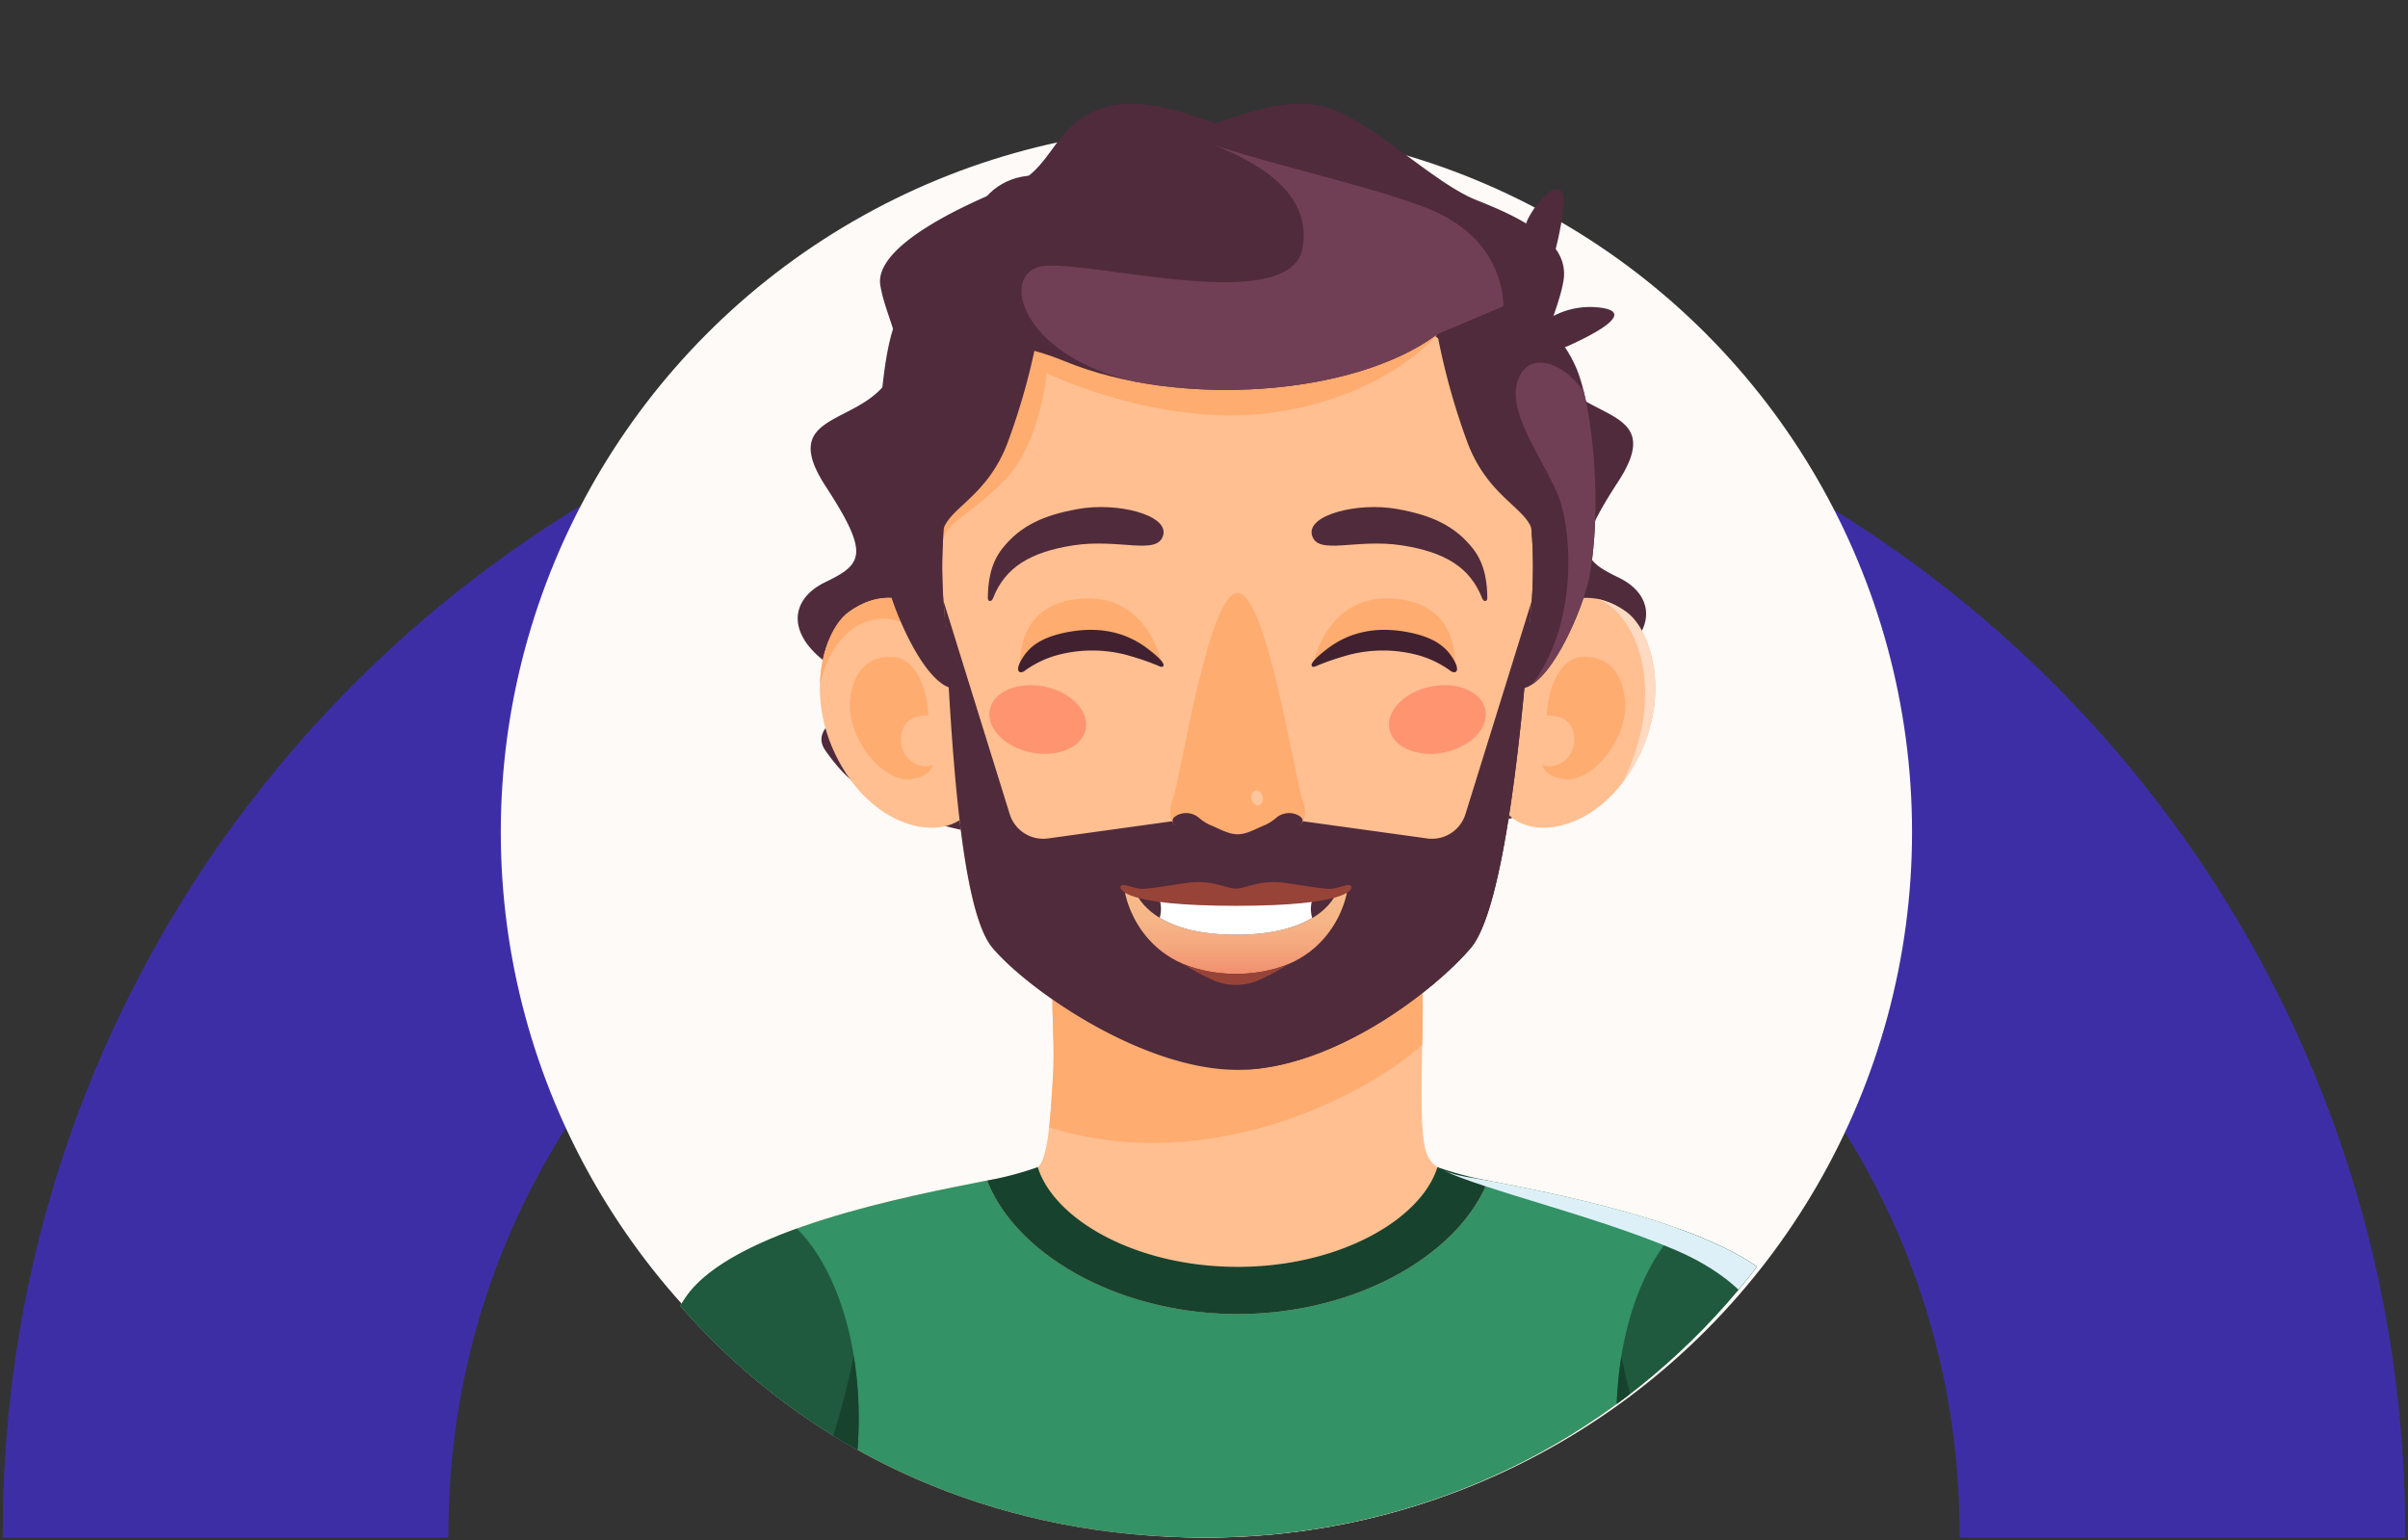 <svg xmlns="http://www.w3.org/2000/svg" xmlns:xlink="http://www.w3.org/1999/xlink" width="425.544" height="272.254" viewBox="0 0 425.544 272.254">
  <rect x="0" y="0" width="425.544" height="272.254" fill="#333333" stroke="none"/>
  <defs>
    <clipPath id="clip-path">
      <path id="Trazado_150215" data-name="Trazado 150215" d="M459.5,542.641c0,75.041,54.059,126.7,122.926,126.7s124.584-55,124.584-130.043S651.294,397.588,582.423,397.588,459.5,467.6,459.5,542.641Z" transform="translate(-459.497 -397.588)" fill="none"/>
    </clipPath>
    <linearGradient id="linear-gradient" x1="0.5" y1="0.08" x2="0.5" y2="1.056" gradientUnits="objectBoundingBox">
      <stop offset="0" stop-color="#f7ba8a"/>
      <stop offset="0.281" stop-color="#f6b587"/>
      <stop offset="0.581" stop-color="#f4a87e"/>
      <stop offset="0.889" stop-color="#f19371"/>
      <stop offset="1" stop-color="#f08a6b"/>
    </linearGradient>
  </defs>
  <g id="img12" transform="translate(-920.5 -5637.303)">
    <path id="Sustracción_5" data-name="Sustracción 5" d="M212.272,0a213.88,213.88,0,0,0-42.78,4.313,211.117,211.117,0,0,0-75.9,31.938,212.875,212.875,0,0,0-76.907,93.392A211.168,211.168,0,0,0,4.313,169.488,213.841,213.841,0,0,0,0,212.269c0,.294,0,.595,0,.888H78.747c0-.267,0-.549,0-.888a134.507,134.507,0,0,1,2.713-26.912,132.764,132.764,0,0,1,20.093-47.744A133.913,133.913,0,0,1,160.3,89.238a132.946,132.946,0,0,1,25.064-7.779,134.864,134.864,0,0,1,53.819,0,132.8,132.8,0,0,1,47.745,20.089A133.913,133.913,0,0,1,335.3,160.292a132.842,132.842,0,0,1,7.78,25.064,134.527,134.527,0,0,1,2.713,26.912c0,.3,0,.591,0,.888h78.748l0-.4c0-.163,0-.326,0-.488a213.836,213.836,0,0,0-4.313-42.78,211.115,211.115,0,0,0-31.941-75.9,212.888,212.888,0,0,0-93.394-76.9A211.221,211.221,0,0,0,255.051,4.313,213.871,213.871,0,0,0,212.272,0Z" transform="translate(921 5695.901)" fill="#3e2ea6" stroke="rgba(0,0,0,0)" stroke-miterlimit="10" stroke-width="1"/>
    <g id="Grupo_133553" data-name="Grupo 133553" transform="translate(549.877 5239.715)">
      <circle id="Elipse_4979" data-name="Elipse 4979" cx="124.699" cy="124.699" r="124.699" transform="translate(459.123 419.943)" fill="#fefaf7"/>
      <g id="Grupo_133552" data-name="Grupo 133552" transform="translate(460.544 397.588)">
        <g id="Grupo_133551" data-name="Grupo 133551" clip-path="url(#clip-path)">
          <g id="Grupo_133550" data-name="Grupo 133550" transform="translate(20.789 18.346)">
            <path id="Trazado_150170" data-name="Trazado 150170" d="M615.295,502.013c9.858-5.752,9.322-12.668,2.718-15.861s-7.976-4.863-.107-16.941-3.65-10.942-9.664-17.131-1.274-11.079,0-18.329-8.182-11.455-15.409-14.333-17.2-12.82-25.26-15.987c-7.551-2.965-17.124,1.4-20.777,2.429-3.657-1.034-13.23-5.395-20.777-2.429-8.056,3.167-8.182,10.649-15.409,13.527s-24.351,10.368-23.074,17.614,6.015,12.139,0,18.329-17.534,5.053-9.664,17.131,6.5,13.748-.106,16.941-7.14,10.109,2.722,15.861-7.034,7.779-2.616,13.96,13.934,18.146,62.313,16.42a23,23,0,0,0,6.611-1.175,22.979,22.979,0,0,0,6.611,1.175c48.379,1.726,60.081-11.063,64.5-17.242S605.433,507.765,615.295,502.013Z" transform="translate(-442.663 -402.414)" fill="#502b3b"/>
            <g id="Grupo_133539" data-name="Grupo 133539" transform="translate(0 156.666)">
              <path id="Trazado_150171" data-name="Trazado 150171" d="M670.517,497.935c-8.224-12.117-40.106-18.051-52.755-20.572-3.4-.677-6.98-.875-9.463-2.46-2.083-1.334-2.425-3.581-2.68-7.026-.433-5.9.274-20.557,0-24.256H540.3c-.274,3.7.437,10,0,15.9-.255,3.445-.589,14.04-2.677,15.375-2.483,1.589-6.072,1.787-9.463,2.464-12.653,2.521-44.531,8.455-52.759,20.572-8.615,12.691-10.44,34.357-10.44,34.357s43.706,18.1,108,18.1,108-18.1,108-18.1S679.132,510.625,670.517,497.935Z" transform="translate(-464.965 -443.621)" fill="#ffbf91"/>
              <path id="Trazado_150172" data-name="Trazado 150172" d="M485.252,459.524c-.125,1.7-.274,5.133-.639,8.338,29.141,9.105,57.351-6.65,65.925-14.618.046-2.414.091-4.684.095-6.49,0-1.068-.015-1.962-.038-2.578-.007-.2-.015-.4-.026-.555H485.252C484.978,447.32,485.689,453.624,485.252,459.524Z" transform="translate(-409.914 -443.621)" fill="#ffac70"/>
            </g>
            <g id="Grupo_133540" data-name="Grupo 133540" transform="translate(34.175 87.314)">
              <path id="Trazado_150173" data-name="Trazado 150173" d="M496.264,431.092s-7.235-10.3-17.158-3.235c-4.5,3.209-8.3,15.322-1.251,27.381,6.9,11.8,19.051,13.36,22.948,7.33Z" transform="translate(-473.954 -425.38)" fill="#ffbf91"/>
              <path id="Trazado_150174" data-name="Trazado 150174" d="M496.247,431.092s-7.235-10.3-17.158-3.235c-2.616,1.863-4.977,6.741-5.129,12.858.167-.855,2.08-9.854,9.345-11.447,7.63-1.673,13.124,7.676,13.124,7.433,0-.061.091-1.167.224-2.794Z" transform="translate(-473.937 -425.38)" fill="#ffac70"/>
              <path id="Trazado_150175" data-name="Trazado 150175" d="M475.517,434.861c.756-4.783,3.676-6.961,7.49-6.722s6.045,5.368,6.208,10.406c0,0-4.7-.6-4.844,4.034-.122,4.133,3.954,5.581,5.638,4.6,0,0-.308,2.315-4.262,2.589C480.98,450.091,474.2,442.035,475.517,434.861Z" transform="translate(-470.042 -417.697)" fill="#ffac70"/>
            </g>
            <g id="Grupo_133541" data-name="Grupo 133541" transform="translate(154.968 87.314)">
              <path id="Trazado_150176" data-name="Trazado 150176" d="M510.266,431.092s7.235-10.3,17.158-3.235c4.5,3.209,8.3,15.322,1.251,27.381-6.9,11.8-19.047,13.36-22.948,7.33Z" transform="translate(-505.726 -425.38)" fill="#ffbf91"/>
              <path id="Trazado_150177" data-name="Trazado 150177" d="M514.9,457.751a26.6,26.6,0,0,0,1.764-2.616c7.049-12.059,3.251-24.172-1.251-27.381a12.79,12.79,0,0,0-5.4-2.338C516.076,426.929,523.437,440.057,514.9,457.751Z" transform="translate(-493.717 -425.277)" fill="#fddac1"/>
              <path id="Trazado_150178" data-name="Trazado 150178" d="M522.029,434.861c-.757-4.783-3.676-6.961-7.49-6.722s-6.041,5.368-6.208,10.406c0,0,4.707-.6,4.844,4.034.122,4.133-3.954,5.581-5.638,4.6,0,0,.308,2.315,4.262,2.589C516.565,450.091,523.352,442.035,522.029,434.861Z" transform="translate(-500.655 -417.697)" fill="#ffac70"/>
            </g>
            <g id="Grupo_133542" data-name="Grupo 133542" transform="translate(54.701 29.649)">
              <path id="Trazado_150179" data-name="Trazado 150179" d="M531.85,551.3c-16.861,0-37.1-14.181-43.338-21.591-6.623-7.866-7.573-47.261-8.634-61.267-3.041-40.2,23.268-58.233,51.972-58.233s55.017,18.032,51.972,58.233c-1.057,14.006-4.1,53.4-10.721,61.267C566.861,537.122,548.711,551.3,531.85,551.3Z" transform="translate(-478.555 -410.212)" fill="#ffbf91"/>
              <path id="Trazado_150180" data-name="Trazado 150180" d="M572.923,486.8c6.623-7.866,9.664-47.261,10.721-61.267l-11.7,37.654a6.2,6.2,0,0,1-6.764,4.3l-33.506-4.638-33.506,4.638a6.2,6.2,0,0,1-6.764-4.3l-11.7-37.654c1.061,14.006,2.011,53.4,8.634,61.267,6.239,7.41,26.476,21.591,43.338,21.591S566.684,494.206,572.923,486.8Z" transform="translate(-478.378 -367.296)" fill="#502b3b"/>
              <path id="Trazado_150181" data-name="Trazado 150181" d="M567.96,415.837s-8.718,10.851-28.719,13.8-40.311-6.9-40.311-6.9-1.167,12.371-7.273,18.69-10.763,7.912-10.98,10.695a31.051,31.051,0,0,1,0-18.143c2.977-10.238,9.714-20.348,30.35-21.61S567.96,415.837,567.96,415.837Z" transform="translate(-479.353 -404.766)" fill="#ffac70"/>
            </g>
            <path id="Trazado_150182" data-name="Trazado 150182" d="M488.259,458.568c1.456-3.68,7.566-5.767,11.1-14.6a119,119,0,0,0,5.49-19.6L496.2,409.113s-10.984,2.559-16.128,12.36c-3.616,6.889-4.41,33.209-2.087,45.752.969,5.224,6.851,19.443,12.151,19.781l-1.49-10.337A86.659,86.659,0,0,1,488.259,458.568Z" transform="translate(-432.162 -383.642)" fill="#502b3b"/>
            <path id="Trazado_150183" data-name="Trazado 150183" d="M519.247,450.966c-1.456-3.68-7.566-5.767-11.1-14.6a119.425,119.425,0,0,1-5.49-19.6l11.66-4.935s8.231.536,12.763,10.63c3.049,6.794,4.76,24.625,2.437,37.167-.969,5.224-6.851,19.443-12.151,19.781l1.49-10.337A86.667,86.667,0,0,0,519.247,450.966Z" transform="translate(-359.351 -376.041)" fill="#502b3b"/>
            <path id="Trazado_150184" data-name="Trazado 150184" d="M508.268,417.9a2.943,2.943,0,0,1,1-4.46,13.99,13.99,0,0,1,9.014-1.323c5.1,1.061-2.559,4.893-6.505,6.661a2.922,2.922,0,0,1-3.505-.878Z" transform="translate(-345.41 -375.965)" fill="#502b3b"/>
            <path id="Trazado_150185" data-name="Trazado 150185" d="M519.314,452.279c1.924-10.383,1.08-24.37-1-32.742-4.106-5.794-10.394-7.2-11.824-1.285s5.513,14.417,7.585,20.465c2.4,6.984,2.779,22.636-4.935,32.624C513.843,468.345,518.466,456.856,519.314,452.279Z" transform="translate(-349.146 -368.696)" fill="#713f55"/>
            <path id="Trazado_150186" data-name="Trazado 150186" d="M500.493,437.238c.654,3.216,4.98,5.049,9.657,4.095s7.942-4.33,7.288-7.547-4.98-5.049-9.661-4.095S499.839,434.025,500.493,437.238Z" transform="translate(-365.655 -326.693)" fill="#ff9470"/>
            <path id="Trazado_150187" data-name="Trazado 150187" d="M498.86,437.238c-.654,3.216-4.977,5.049-9.657,4.095s-7.942-4.33-7.288-7.547,4.98-5.049,9.661-4.095S499.518,434.025,498.86,437.238Z" transform="translate(-417.706 -326.693)" fill="#ff9470"/>
            <g id="Grupo_133543" data-name="Grupo 133543" transform="translate(121.07 87.406)">
              <path id="Trazado_150188" data-name="Trazado 150188" d="M521.856,437.035s.969-10.736-10.786-11.588S496.919,436.7,496.9,436.761c0,0,4.2-5.931,13.356-5.266S521.856,437.035,521.856,437.035Z" transform="translate(-496.546 -425.404)" fill="#ffac70"/>
              <path id="Trazado_150189" data-name="Trazado 150189" d="M497.119,433.413c.3.065,1.661-.829,6.266-2.114a23.92,23.92,0,0,1,11.721-.091,17.732,17.732,0,0,1,6.315,2.95c.855.563,1.7.023.521-1.985-1.133-1.939-3.015-4.057-8.748-5.007-6.144-1.015-10.485.7-13.493,2.969C496.758,432.36,496.419,433.265,497.119,433.413Z" transform="translate(-496.81 -421.303)" fill="#412130"/>
            </g>
            <g id="Grupo_133544" data-name="Grupo 133544" transform="translate(69.212 87.406)">
              <path id="Trazado_150190" data-name="Trazado 150190" d="M483.289,437.035s-.969-10.736,10.786-11.588,14.151,11.257,14.166,11.314c0,0-4.2-5.931-13.356-5.266S483.289,437.035,483.289,437.035Z" transform="translate(-482.889 -425.404)" fill="#ffac70"/>
              <path id="Trazado_150191" data-name="Trazado 150191" d="M508.575,433.413c-.308.065-1.665-.829-6.269-2.114a23.92,23.92,0,0,0-11.721-.091,17.73,17.73,0,0,0-6.315,2.95c-.855.563-1.7.023-.521-1.985,1.133-1.939,3.015-4.057,8.748-5.007,6.144-1.015,10.486.7,13.493,2.969C508.932,432.36,509.271,433.265,508.575,433.413Z" transform="translate(-483.17 -421.303)" fill="#412130"/>
            </g>
            <path id="Trazado_150192" data-name="Trazado 150192" d="M545.073,426.4s-6.026,35.844-8.3,46.17-7.208,15.846-17.245,22.667-19.876,10.7-26.157,10.7c16.861,0,35.011-14.181,41.25-21.591,6.155-7.311,9.216-41.859,10.466-57.937Z" transform="translate(-385.375 -335.201)" fill="#502b3b"/>
            <path id="Trazado_150193" data-name="Trazado 150193" d="M576.121,428.877s.528-12.428-14.105-17.443c-11.573-3.965-47.177.958-61.473-4.319-14.257-5.262-21.659,5.239-19.6,20.367,2.186,16.086-1.19,3.38,17.838,11.181,19.8,8.117,50.8,6.239,65.681-4.851Z" transform="translate(-421.153 -393.092)" fill="#502b3b"/>
            <path id="Trazado_150194" data-name="Trazado 150194" d="M559.213,417.594h0l-.015-.011-.019-.008c-6.38-4.285-28.233-8.691-41.832-13.246,7.33,2.927,17.424,8.307,15.668,18.188-2.247,12.622-40.216,1.251-46.812,3.414s-2.251,15.808,17.1,20.207c18.717,3.566,41.437.635,53.519-8.372h0l.354-.148.407-.171c.878-.373,2.148-.912,3.524-1.494l6.7-2.836.677-.285S568.892,423.331,559.213,417.594Z" transform="translate(-413.521 -397.047)" fill="#713f55"/>
            <path id="Trazado_150195" data-name="Trazado 150195" d="M511.231,420.183a58.572,58.572,0,0,0,2.312-10.5c.646-5.555-3.273-3.486-6.11,1.635S511.231,420.183,511.231,420.183Z" transform="translate(-347.948 -391.302)" fill="#502b3b"/>
            <g id="Grupo_133545" data-name="Grupo 133545" transform="translate(0 187.936)">
              <path id="Trazado_150196" data-name="Trazado 150196" d="M670.517,473.149c-8.224-12.117-40.106-18.051-52.755-20.572-.179-.034-.357-.072-.536-.107-5.132,13.17-23.37,23.595-44.261,23.595s-39.133-10.425-44.265-23.6h.008c-.182.038-.361.072-.544.11-12.653,2.521-44.531,8.455-52.759,20.572-8.615,12.691-10.44,34.357-10.44,34.357s43.706,18.1,108,18.1,108-18.1,108-18.1S679.132,485.84,670.517,473.149Z" transform="translate(-464.965 -450.106)" fill="#339266"/>
              <path id="Trazado_150197" data-name="Trazado 150197" d="M570.256,454.211a57.832,57.832,0,0,1-8.931-2.365h-.015c-2.878,9.242-17.314,17.622-35.316,17.622s-32.438-8.379-35.316-17.622h-.027a57.215,57.215,0,0,1-8.923,2.361c5.133,13.173,23.374,23.6,44.265,23.6S565.123,467.38,570.256,454.211Z" transform="translate(-417.994 -451.846)" fill="#17422e"/>
              <path id="Trazado_150198" data-name="Trazado 150198" d="M521.918,454.7c-7.189,7.083-12.162,22.009-10.668,39.673,1.49,17.633,3.232,17.508,3.235,17.53,17.945-4.186,37.532-10.668,37.532-10.668s-1.825-21.667-10.44-34.357C538.13,461.8,530.522,457.814,521.918,454.7Z" transform="translate(-336.025 -443.838)" fill="#1f593e"/>
              <path id="Trazado_150199" data-name="Trazado 150199" d="M505.74,494.379c1.494-17.663-3.483-32.59-10.668-39.676h0c-8.6,3.11-16.215,7.1-19.663,12.181-8.615,12.691-10.44,34.357-10.44,34.357s19.591,6.486,37.54,10.672C502.5,511.9,504.25,512.031,505.74,494.379Z" transform="translate(-464.965 -443.841)" fill="#1f593e"/>
              <path id="Trazado_150200" data-name="Trazado 150200" d="M511.856,460.635a69.958,69.958,0,0,0-.608,17.124c1.49,17.633,3.232,17.508,3.235,17.53,3.414-.795,6.885-1.673,10.273-2.578C517.08,487.3,511.886,460.791,511.856,460.635Z" transform="translate(-336.023 -427.22)" fill="#17422e"/>
              <path id="Trazado_150201" data-name="Trazado 150201" d="M485.033,460.635a69.752,69.752,0,0,1,.612,17.124c-1.49,17.633-3.232,17.508-3.235,17.53-3.414-.795-6.885-1.673-10.273-2.578C479.809,487.3,485,460.791,485.033,460.635Z" transform="translate(-444.87 -427.22)" fill="#17422e"/>
              <path id="Trazado_150202" data-name="Trazado 150202" d="M511.35,453.894c-2.939-.585-6.022-.817-8.406-1.9,6.764,3.357,26.628,7.965,40.809,14,15,6.383,18.827,15.957,21.7,27.446s-4.813,19.7-4.813,19.7l.517.27c8.634-2.627,13.386-4.589,13.386-4.589s-1.825-21.667-10.44-34.357C555.881,462.349,524,456.415,511.35,453.894Z" transform="translate(-358.553 -451.423)" fill="#def0f7" style="mix-blend-mode: soft-light;isolation: isolate"/>
            </g>
            <g id="Grupo_133547" data-name="Grupo 133547" transform="translate(87.282 137.549)">
              <path id="Trazado_150203" data-name="Trazado 150203" d="M507.751,439.928c-7.486,0-19.614-.855-19.614-.855s2.258,14.405,19.614,14.405,19.614-14.405,19.614-14.405S515.233,439.928,507.751,439.928Z" transform="translate(-487.322 -437.247)" fill="url(#linear-gradient)"/>
              <path id="Trazado_150204" data-name="Trazado 150204" d="M506.509,439.581c-3.558,0-17.9-.585-17.9-.585s2.156,7.771,17.835,7.771,17.835-7.661,17.835-7.661Z" transform="translate(-486.007 -437.465)" fill="#502b3b"/>
              <path id="Trazado_150205" data-name="Trazado 150205" d="M503.3,439.161l-13.58.673a5.677,5.677,0,0,1,.11,3.475c2.654,1.6,6.843,2.992,13.466,2.992h.015c6.627,0,10.816-1.372,13.47-2.954a5.579,5.579,0,0,1,.1-3.513Z" transform="translate(-482.875 -437)" fill="#fff"/>
              <g id="Grupo_133546" data-name="Grupo 133546">
                <path id="Trazado_150206" data-name="Trazado 150206" d="M528.753,439.354c-.342-.764-2.452.578-4.216.433-2.946-.247-6.509-1-8.646-1.16-3.642-.274-5.958,1.125-7.539,1.125s-3.9-1.4-7.543-1.125c-2.133.16-5.7.913-8.642,1.16-1.768.145-3.859-1.2-4.216-.433-.232.49.49,3.437,20.4,3.437S528.973,439.849,528.753,439.354Z" transform="translate(-487.922 -438.593)" fill="#984338"/>
                <path id="Trazado_150207" data-name="Trazado 150207" d="M500.186,446.111a10.27,10.27,0,0,0,4.555-1.084,34.756,34.756,0,0,0,4.657-2.57,25.72,25.72,0,0,1-18.428-.008,34.424,34.424,0,0,0,4.661,2.578A10.249,10.249,0,0,0,500.186,446.111Z" transform="translate(-479.757 -427.929)" fill="#984338"/>
              </g>
            </g>
            <path id="Trazado_150208" data-name="Trazado 150208" d="M511.927,421.5c-6.908-1.243-16,1.034-15.048,4.615.985,3.7,7.748.536,15.937,1.821,7.509,1.179,12.01,3.844,14.139,9.345.258.677.928.65.916-.072-.034-2.1-.205-5.741-2.551-8.718C522.067,424.365,517.881,422.571,511.927,421.5Z" transform="translate(-375.74 -349.888)" fill="#502b3b"/>
            <path id="Trazado_150209" data-name="Trazado 150209" d="M497.707,421.5c6.908-1.243,16,1.034,15.048,4.615-.981,3.7-7.748.536-15.937,1.821-7.509,1.179-12.01,3.844-14.135,9.345-.262.677-.932.65-.92-.072.034-2.1.205-5.741,2.555-8.718C487.568,424.365,491.754,422.571,497.707,421.5Z" transform="translate(-417.902 -349.888)" fill="#502b3b"/>
            <g id="Grupo_133549" data-name="Grupo 133549" transform="translate(96.071 86.438)">
              <path id="Trazado_150210" data-name="Trazado 150210" d="M513.607,461.647c-1.266-3.3-6.311-36.5-11.448-36.5s-10.181,33.2-11.448,36.5.384,4.524.384,4.524l1.745-.331c2.844-1,7.919,2.642,9.318,2.931h0c1.4-.289,6.475-3.931,9.318-2.931l1.749.331S514.873,464.947,513.607,461.647Z" transform="translate(-490.234 -425.149)" fill="#ffac70"/>
              <path id="Trazado_150211" data-name="Trazado 150211" d="M496.005,435.384a1.276,1.276,0,0,1-.654,1.585c-.536.156-1.114-.3-1.289-1.023a1.278,1.278,0,0,1,.654-1.586C495.252,434.206,495.83,434.662,496.005,435.384Z" transform="translate(-479.651 -399.422)" fill="#fff" opacity="0.3"/>
              <g id="Grupo_133548" data-name="Grupo 133548" transform="translate(0.434 38.898)">
                <path id="Trazado_150212" data-name="Trazado 150212" d="M507.282,435.89a6.513,6.513,0,0,0-3.3.411c-1.684.726-3.152,1.574-4.676,1.574s-2.992-.848-4.676-1.574a6.518,6.518,0,0,0-3.3-.411c-.049.008-.1.129-.038.133,2.908.255,4.433,2.513,7.14,3.2a3.809,3.809,0,0,0,1.756,0c2.707-.684,4.232-2.943,7.14-3.2C507.381,436.02,507.332,435.9,507.282,435.89Z" transform="translate(-487.807 -434.105)" fill="#502b3b"/>
                <path id="Trazado_150213" data-name="Trazado 150213" d="M496.856,438.056a9.981,9.981,0,0,0,2.551.114c1.19-.122,2.851-1.448.981-2.407a3.507,3.507,0,0,0-3.741.4,8.534,8.534,0,0,1-1.977,1.316Z" transform="translate(-478.24 -435.38)" fill="#502b3b"/>
                <path id="Trazado_150214" data-name="Trazado 150214" d="M494.723,438.056a9.981,9.981,0,0,1-2.551.114c-1.19-.122-2.851-1.448-.981-2.407a3.506,3.506,0,0,1,3.741.4,8.532,8.532,0,0,0,1.977,1.316Z" transform="translate(-490.349 -435.38)" fill="#502b3b"/>
              </g>
            </g>
          </g>
        </g>
      </g>
    </g>
  </g>
</svg>
